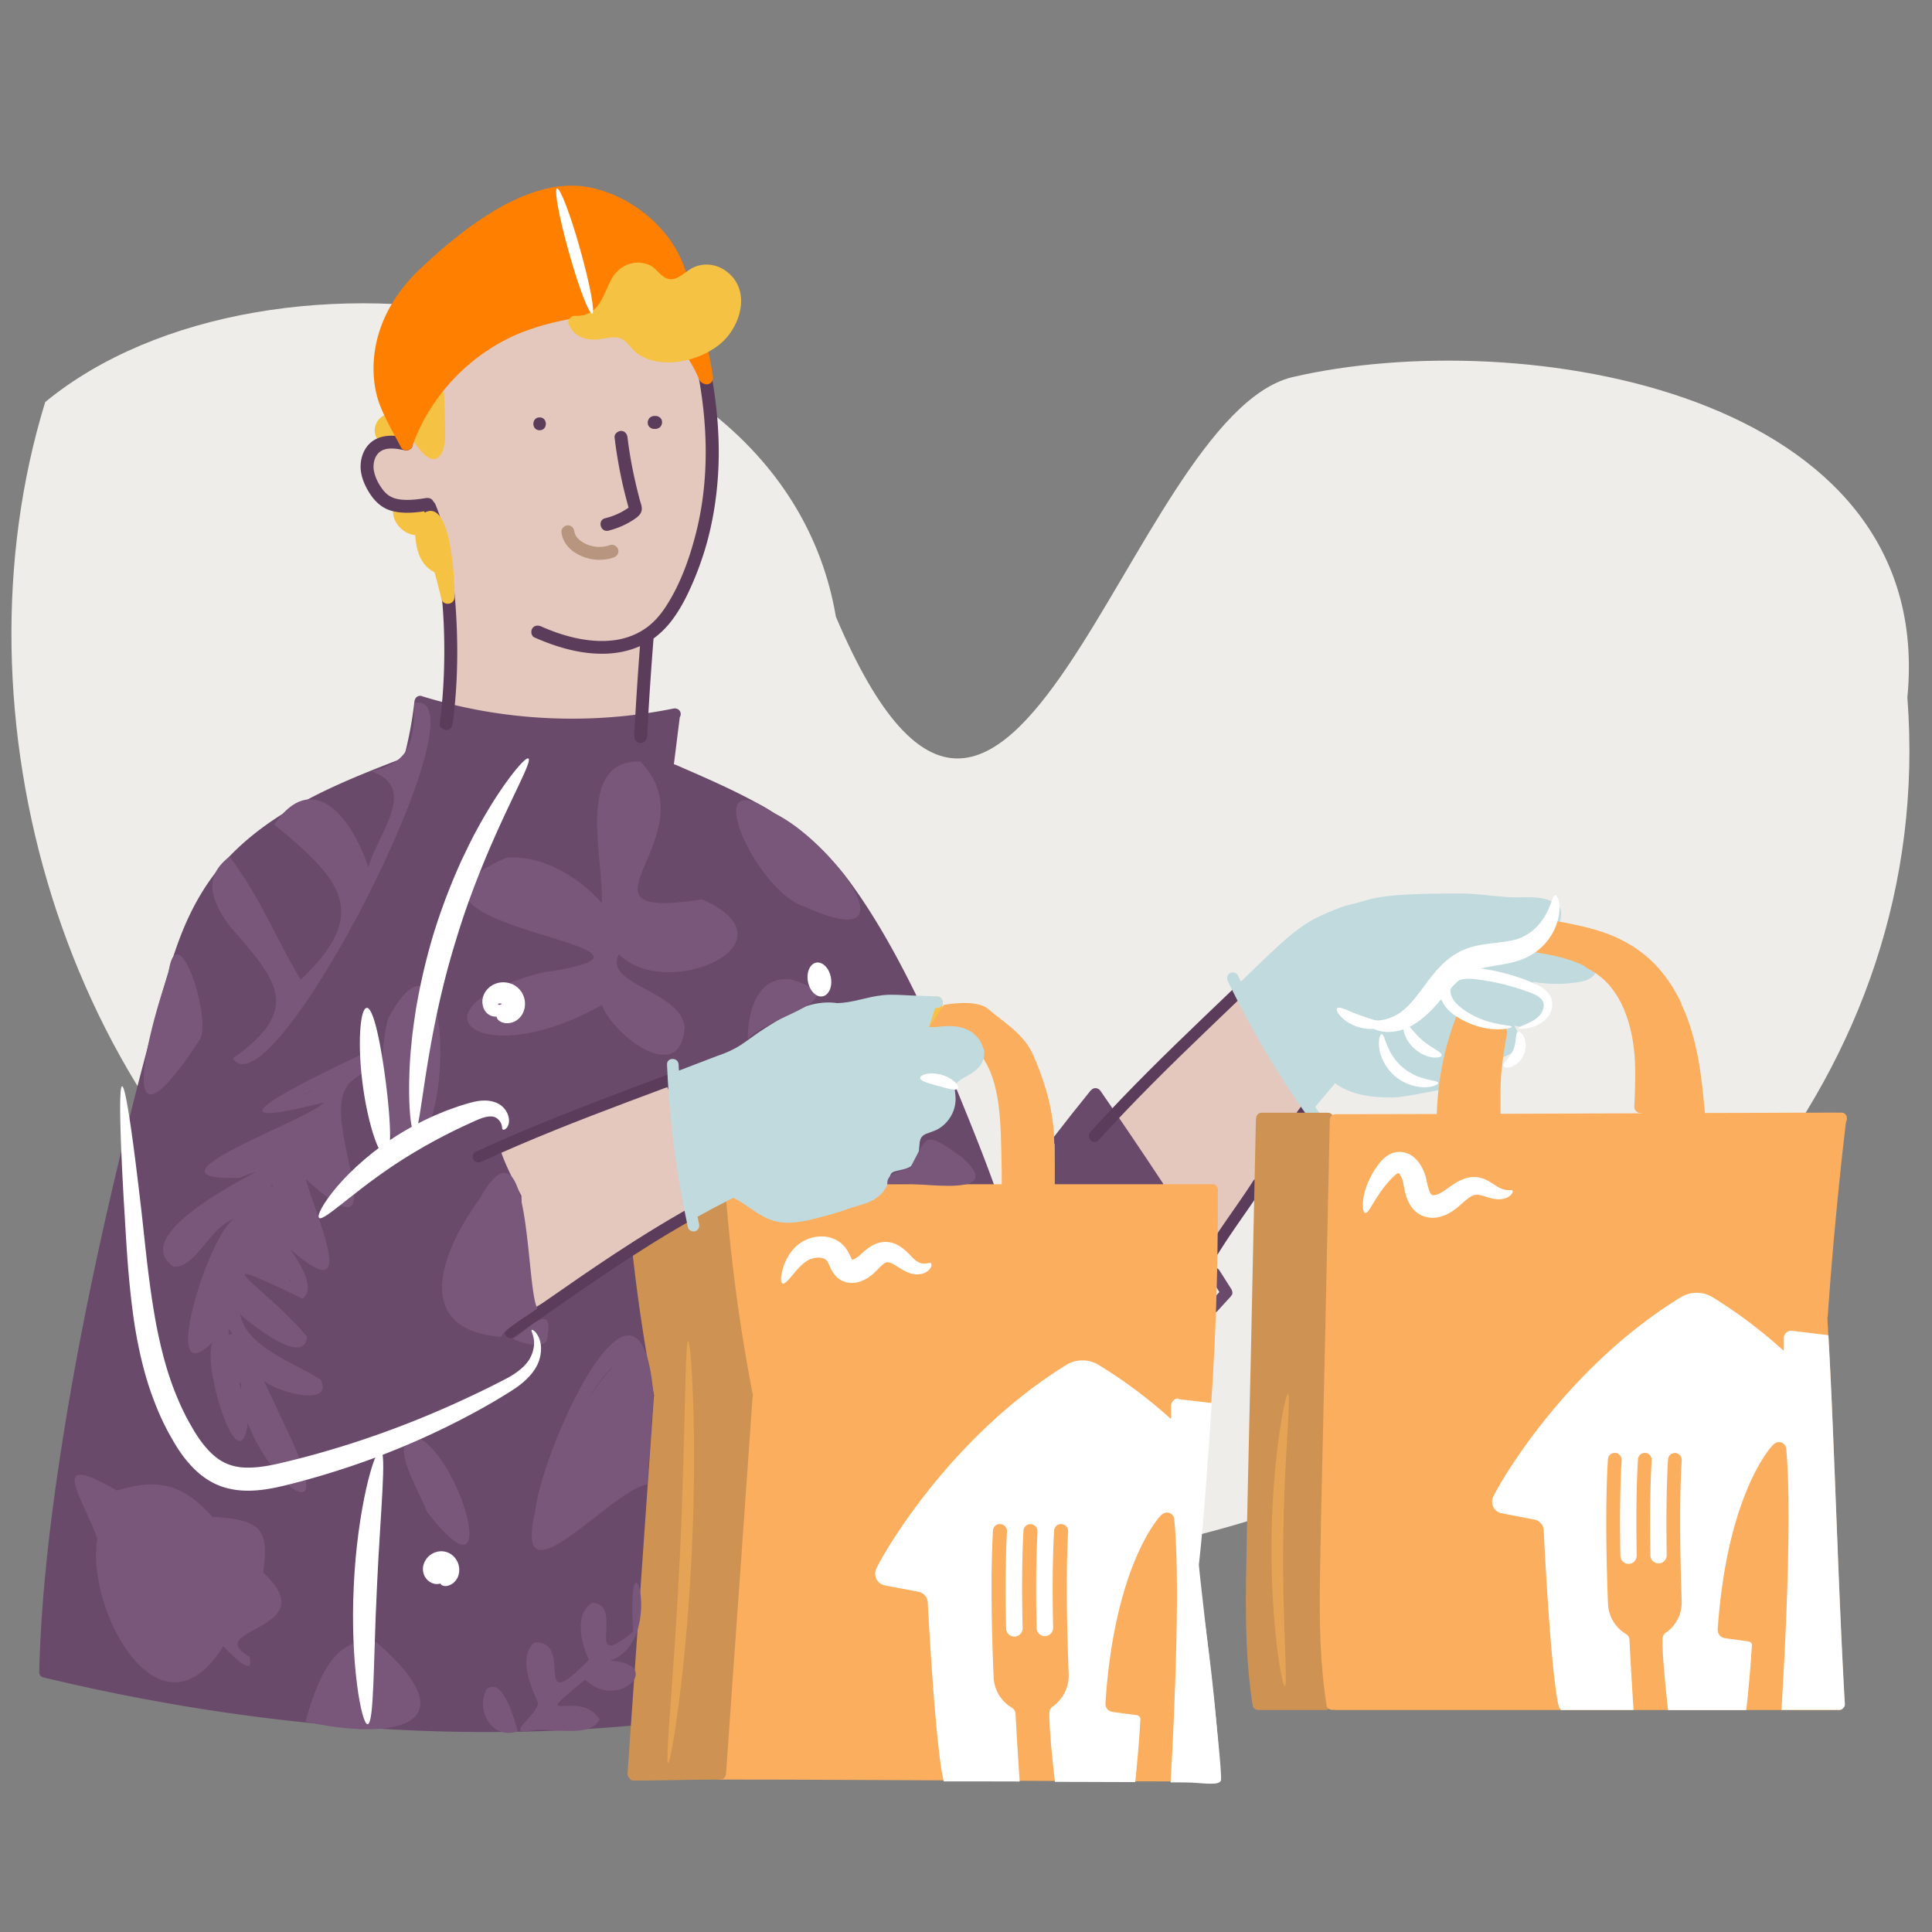 <svg xmlns="http://www.w3.org/2000/svg" viewBox="0 0 200 200"><rect x="0" y="0" width="200" height="200" fill="#808080" stroke="none"/><defs><style>.cls-1{fill:none}.cls-2{fill:#6a4a6b}.cls-3{fill:#f6c243}.cls-4{fill:#e4c7bd}.cls-5{fill:#fff}.cls-6{fill:#fbae5e}.cls-7{fill:#e5a355}.cls-10{fill:#c1dade}.cls-12{fill:#ce9352}.cls-13{fill:#5b3d5b}.cls-14{fill:#78577a}</style></defs><path d="M197.45 72.2c3.09-31.76-40.07-38.66-63.7-33.15-17.06 4.22-29.17 67.35-47.22 24.79-5.74-33.78-58.82-41.17-81.85-22.22-9.96 32.41 1.74 73.13 30.21 93.07 47.83 59.57 168.51 15.5 162.56-62.49Z" style="fill:#efedea" id="BG_Strong"/><g id="Illustrations"><g id="Layer_4"><path class="cls-3" d="M41.21 44.8c-.13-.16-.23-.33-.31-.5 0-.06.01-.12 0-.18.51-.25.41-1.22-.32-1.27-1.5-.11-2.4 1.76-1.32 2.84.45.45 1.44.71 1.94.2.32-.32.28-.76 0-1.09ZM46.91 62.39c-.29-1.35-.66-2.68-1.02-4.01.17-.19.24-.46.09-.75-.21-.41-.42-.83-.63-1.25-.19-.74-.38-1.47-.55-2.22-.16-.73-.48-1.51-1.34-1.55-.11 0-.2.02-.27.05-.13-.18-.25-.35-.39-.52-.22-.29-.52-.28-.75-.13-.28-.24-.78-.29-1.07.09-.57.76-.23 1.78.34 2.43.28.32.65.57 1.05.73.33.13.73.12 1.05.25.41.75.79 1.53 1.17 2.29.44 1.62.9 3.23 1.26 4.87.15.7 1.22.4 1.07-.3Z"/></g><path class="cls-4" d="M46.36 73.42s.39-5.18.3-7.24c-.08-2.05-.79-8.84-1.14-10.23-.35-1.39-1.26-3.75-1.26-3.75s-3.97.64-4.91-.81c-.94-1.45-1.72-3.16-1.2-4.04s.5-1.25 2.08-1.57c1.58-.32 2.1-.32 2.1-.32s3.14-4.79 4.33-6.4 4.81-4.8 8.32-5.71c3.51-.9 6.74-1.44 9.1-1.06s5.79 2.04 7.22 3.79c1.43 1.75 2.08 5.28 2.19 6.44.1 1.16.11 8.31-.24 10.12-.35 1.81-1.77 6.79-2.57 8.34-.81 1.55-2.1 3.42-2.48 3.77-.38.36-1.23 1.43-1.23 1.43l-.78 8.35s-8.16.54-10.52.34c-2.36-.21-7.42-.48-7.72-.68s-1.59-.76-1.59-.76Z" id="Layer_7"/><g id="Chef"><path class="cls-4" d="M55.43 136.01c-.07-.22-3.04-17.62-3.04-17.62s10.59-4.37 12.17-4.8c1.58-.44 5.3-1.98 5.3-1.98s.73 9.31.98 10.59c.25 1.27.66 3.63.66 3.63s-5.94 3.42-8.22 4.92c-2.28 1.49-7.85 5.28-7.85 5.28ZM115.3 115.44c.53-.57 7.94-7.98 8.27-8.31s4.79-4.26 4.79-4.26l4.63 8.11 2.39 3.64v1.45l-4.78-.14-.12 6.86-4.78 6.71-.23-6.24h-5.6l-4.58-7.83Z"/><path class="cls-5" d="m149.65 115.54.55-3.51s1.56.03 2.19-.36.92-1.46.92-1.46l-.39-.89 2.49-.42-.22 7.16-5.55-.53Z"/><path class="cls-2" d="M51.28 115.72c1.29 6.51 2.37 13.05 3.4 19.6l.84 5.4c.05.32.45.5.74.42.34-.09.47-.41.42-.74-1.01-6.56-2.04-13.11-3.22-19.63-.32-1.79-.66-3.58-1.02-5.37-.06-.32-.44-.5-.74-.42-.33.09-.48.42-.42.74Z"/><path class="cls-13" d="M134.9 114.27c-.21.27-.41.54-.61.81a.44.44 0 0 0-.07.22c-.02.08-.01.16.01.24.02.08.05.15.11.2.04.06.1.12.17.16.14.07.31.11.46.06l.14-.06a.58.58 0 0 0 .22-.22c.15-.21.31-.41.47-.62l-.09.12s.04-.05.06-.07c.06-.05.1-.12.12-.19.04-.07.06-.15.05-.23 0-.08-.01-.16-.05-.23a.387.387 0 0 0-.12-.19.644.644 0 0 0-.42-.18l-.16.02c-.1.03-.19.08-.26.15ZM129.72 122.26c-1.49 2.33-3.18 4.53-4.63 6.88-.41.66.63 1.26 1.03.61 1.45-2.35 3.13-4.56 4.63-6.88.42-.65-.62-1.25-1.03-.61Z"/><path class="cls-6" d="m149.62 111.95-.55 3.43c-.05.31.08.66.42.74.29.07.68-.09.74-.42l.55-3.43c.05-.31-.08-.66-.42-.74-.29-.07-.68.09-.74.42Z"/><path class="cls-2" d="M120.39 122.5c-2.12-3.21-4.27-6.4-6.46-9.56-.18-.27-.53-.39-.82-.22-.05.03-.1.07-.14.12-.04.02-.07.05-.1.09-1.28 1.58-2.55 3.18-3.79 4.79-.16.21-.09.51.08.7v4.77l10.33.07c.19.15.45.19.67.06.27-.16.4-.55.22-.82ZM127.52 134.07s.02-.04.03-.07c0-.02.01-.04.02-.05v-.03c.02-.11.01-.22-.04-.32v-.02c0-.02-.02-.04-.03-.06v-.02s-.01-.02-.02-.03c-.41-.66-.83-1.32-1.25-1.97-.17-.26-.54-.4-.82-.22s-.4.54-.22.82c.35.55.69 1.1 1.04 1.65l-1.05 1.14c-.11.12-.18.26-.18.42 0 .15.06.32.18.42s.26.18.42.18.32-.06.42-.18c.46-.5.92-1 1.37-1.5.04-.05.08-.1.11-.16v-.02Z"/><path class="cls-6" d="M97.02 107.1c1.24-.2 2.51.29 3.47 1.06 1.09.86 1.8 2.07 2.24 3.37.83 2.47.86 5.17.93 7.76.03 1.3.05 2.61.03 3.91-.01.77 1.19.77 1.2 0 .04-2.43 0-4.88-.18-7.3-.23-3.05-.81-6.47-3.3-8.53-1.33-1.1-2.98-1.7-4.7-1.42-.32.05-.5.45-.42.74.09.34.42.47.74.42Z"/><path class="cls-5" d="M122.66 162.02c.86 5.62 1.65 11.26 2.12 16.93.14 1.66.25 3.32.33 4.99.02.32.26.6.6.6.31 0 .61-.28.6-.6-.29-5.79-.94-11.54-1.76-17.28-.24-1.65-.48-3.3-.73-4.95-.05-.32-.45-.5-.74-.42-.34.09-.47.41-.42.74Z"/><path class="cls-2" d="M102.9 122.64c-1.27-3.52-2.68-6.97-4.1-10.43-.12-.3-.4-.51-.74-.42-.07.02-.14.06-.21.11l-3.3-8.04s.05-.02.07-.03c.3-.17.36-.53.22-.82-1.68-3.42-3.5-6.78-5.62-9.94-.53-.78-1.07-1.55-1.64-2.3-.02-.02-.04-.04-.05-.06-.01-.02-.03-.04-.04-.06a27.66 27.66 0 0 0-5.84-5.49c-2.21-1.55-4.61-2.79-7.05-3.92-1.54-.72-3.1-1.39-4.66-2.07-.06-.03-.12-.04-.18-.05l.61-4.87c.09-.14.12-.33.08-.48-.09-.33-.42-.48-.74-.42a53.164 53.164 0 0 1-20.27.14c-1.9-.36-3.78-.82-5.63-1.38h-.03a.596.596 0 0 0-.28-.08c-.36 0-.56.28-.6.6-.22 1.96-.59 3.9-1.09 5.81-6.28 2.42-12.86 5.02-17.71 9.86-2.62 2.61-4.39 5.79-5.65 9.24-1.19 3.29-2.05 6.71-2.95 10.09a472.02 472.02 0 0 0-5.06 20.68c-1.59 7.23-3 14.5-4.12 21.82-1.05 6.82-1.88 13.7-2.18 20.6-.04.78-.06 1.56-.08 2.35 0 .16.05.29.12.38l.06.06c.02.01.03.02.05.04.01 0 .02.01.03.02.03.01.06.03.09.04.02 0 .05.02.07.02 3.93.95 7.89 1.78 11.87 2.5 3.98.72 7.95 1.32 11.95 1.8 3.98.48 7.98.84 11.99 1.07 3.98.23 7.97.32 11.95.28 3.94-.04 7.87-.22 11.8-.54.49-.04.99-.08 1.49-.13.32-.03.6-.26.6-.6 0-.28-.25-.59-.55-.6l2.74-32.91-2.79-14.98 9.02-6.24 27.13-.46s.04.1.05.15c.11.3.41.51.74.42.29-.08.53-.43.42-.74Z"/><path class="cls-13" d="M55.86 44.54c.86 0 .86-1.33 0-1.33s-.86 1.33 0 1.33ZM67.72 44.4h.14c.09 0 .18-.02.26-.06.08-.03.15-.07.22-.14.06-.06.11-.13.14-.22.04-.08.06-.16.06-.26l-.02-.18a.657.657 0 0 0-.17-.29l-.14-.1a.665.665 0 0 0-.34-.09h-.14c-.09 0-.18.02-.26.06-.08.03-.15.07-.22.14-.06.06-.11.13-.14.22-.04.08-.06.16-.06.26l.02.18c.03.11.09.21.17.29l.14.1c.1.06.22.09.34.09Z"/><path class="cls-4" d="M68.99 112.38s-5.7 1.68-6.14 1.83c-.44.15-10.29 3.74-11.01 4.03s2.13 5.53 2.13 5.53c.19 2.09-.9 4.48-.12 6.43s1.46 5.2 1.46 5.2l7.17-4.06 7.28-4.02 1.75-1.5 1.25-5.91-3.77-7.52Z"/><path class="cls-3" d="M96.39 103.76c0 .08 0 .17-.01.25v.1-.02c-.03.14-.05.28-.08.42-.03.13-.11.26-.13.39.02-.14.03-.06 0-.01-.02.03-.03.06-.05.1-.03.06-.06.12-.1.17s-.07.11-.11.16c-.01.02-.08.1-.02.03s-.02.02-.03.04c-.09.1-.18.2-.28.29-.05.05-.1.09-.16.14-.09.08.1-.07 0 0-.03.02-.05.04-.08.06-.13.09-.27.18-.41.25-.27.15-.39.55-.22.82s.53.38.82.22c.61-.34 1.15-.8 1.52-1.4.36-.6.51-1.31.54-2.01a.608.608 0 0 0-.6-.6c-.33.02-.59.26-.6.6Z"/><path class="cls-10" d="M98.26 111.74c-.98-.37-1.98-.65-3.01-.84-.31-.06-.66.08-.74.42-.07.3.09.67.42.74 1.03.19 2.03.47 3.01.84.29.11.67-.12.74-.42.08-.34-.1-.62-.42-.74Z"/><path class="cls-10" d="m97.03 111.17-.05-.35a.36.36 0 0 0-.11-.2.523.523 0 0 0-.17-.16.44.44 0 0 0-.22-.07.489.489 0 0 0-.24.01l-.14.06a.58.58 0 0 0-.22.22l-.06.14a.58.58 0 0 0 0 .32l.05.35c.02.08.05.15.11.2.04.06.1.12.17.16.07.04.14.07.22.07.08.02.16.01.24-.01l.14-.06a.58.58 0 0 0 .22-.22l.06-.14a.58.58 0 0 0 0-.32ZM145.41 108.58s.07-.19.03-.1c.03-.07.04-.07.01-.04.08-.09.11-.12.18-.16.21-.14.41-.2.66-.25.58-.14 1.22-.11 1.84 0 1.2.2 2.5.48 3.53 1.15.4.26.96.71 1 1.23.01.14-.04.28-.15.43-.11.14-.3.28-.48.35-.6.24-1.31.1-1.92-.04-.68-.16-1.35-.36-2.01-.59-.69-.25-1.35-.56-1.96-.98-.23-.16-.46-.36-.61-.59 0-.01-.01-.03-.02-.04-.02-.05-.02-.05 0 .01-.02-.04-.03-.08-.04-.12-.02-.04-.03-.09-.04-.14 0-.01-.02-.16-.03-.11.05-.32-.08-.64-.42-.74-.28-.08-.69.1-.74.42-.24 1.66 1.53 2.62 2.81 3.16.78.33 1.6.58 2.42.79s1.79.4 2.67.18c.72-.18 1.36-.7 1.6-1.42.28-.82-.16-1.64-.73-2.21-1.09-1.11-2.69-1.53-4.17-1.82-.96-.19-1.93-.29-2.9-.07-.75.17-1.52.59-1.71 1.38-.19.75.97 1.07 1.16.32Z"/><path class="cls-13" d="M73.65 38.88c-.06-.36-.49-.55-.82-.47-.37.1-.53.46-.47.82.95 5.33 1.01 10.87-.36 16.14-.66 2.54-1.59 5.12-3.02 7.34-.62.97-1.39 1.86-2.37 2.48-.9.58-1.96.94-2.99 1.08-2.59.34-5.27-.39-7.62-1.43-.33-.14-.71-.1-.91.24-.17.28-.09.77.24.91 2.31 1.02 4.82 1.76 7.37 1.68 1.23-.04 2.43-.29 3.55-.78-.24 3.11-.44 6.23-.6 9.35-.02.36.32.67.67.67.38 0 .65-.31.67-.67.17-3.36.39-6.71.66-10.06v-.08c.62-.45 1.17-.98 1.66-1.57.84-1.04 1.49-2.2 2.05-3.41.61-1.31 1.13-2.67 1.56-4.05.84-2.73 1.3-5.58 1.44-8.43.16-3.27-.12-6.55-.7-9.77ZM47.29 65.12c-.11-3.02-.41-6.07-1.05-9.03-.28-1.31-.64-2.61-1.15-3.84a.83.83 0 0 0-.22-.32c-.13-.31-.46-.42-.78-.37-.86.14-1.76.25-2.63.15-.82-.1-1.37-.41-1.84-1.03-.47-.62-.81-1.3-.93-2.05-.05-.3-.02-.69.08-1.02.09-.31.26-.59.52-.81.67-.55 1.77-.37 2.6-.19.35.08.72-.1.82-.47.09-.33-.11-.74-.47-.82-1.11-.24-2.34-.39-3.39.17-.98.52-1.48 1.6-1.52 2.68-.04 1 .38 2.01.9 2.84.56.89 1.3 1.6 2.34 1.88 1.09.29 2.24.2 3.35.04.87 2.23 1.32 4.67 1.62 7.02.4 3.14.52 6.32.42 9.49-.06 1.83-.2 3.65-.44 5.47-.05.36.34.67.67.67.4 0 .62-.31.67-.67.43-3.24.55-6.51.43-9.77Z"/><path class="cls-3" d="M46.08 44.58c0-1.24-.07-2.48-.1-3.71-.02-.81-1.23-.85-1.32-.12-.6 1.06-1.24 2.32-1.28 3.57-.52-.2-1.21.35-.83.94.51.79 2.09 3.35 3.1 1.76.43-.68.44-1.67.44-2.44Z"/><path d="M39.3 41.86c.58 1.54 1.45 2.98 2.2 4.43.17.32.61.41.91.24.16-.1.26-.25.3-.41.95-2.69 2.54-5.16 4.54-7.19 2-2.03 4.46-3.67 7.13-4.66a27.44 27.44 0 0 1 4.85-1.28l.4-.06.15-.02s.12-.02.14-.02c.28-.04.56-.06.84-.09 1.1-.09 2.21-.09 3.31.04.05 0 .1.01.15.02.02 0 .08.01.11.02.14.02.29.04.43.07.27.05.55.11.82.18.26.07.52.14.77.23.13.04.25.09.38.13.06.02.12.04.17.07.02 0 .13.05.15.06.5.22.98.47 1.44.76.52.33.81.57 1.27.99.94.88 1.6 1.83 2.19 2.99.15.29.29.6.41.88.09.21.25.39.45.45.16.09.36.12.52.07.38-.1.52-.46.47-.82-.22-1.48-.55-2.95-.92-4.41-.41-1.62-.86-3.23-1.36-4.83-.22-.68-.44-1.36-.68-2.03-1.71-4.9-7.06-8.42-11.6-8.45-4.85-.04-10.28 3.43-15.77 8.64-5.49 5.21-5.28 11.06-4.17 14.01Z" style="fill:#ff8000"/><path class="cls-13" d="M113.73 118.03c3.61-4 7.45-7.77 11.34-11.5 1.12-1.08 2.25-2.15 3.37-3.23.56-.53-.29-1.38-.85-.85-3.9 3.73-7.81 7.44-11.54 11.33-1.07 1.12-2.13 2.25-3.17 3.4-.52.57.33 1.42.85.85Z"/><path class="cls-10" d="M164.71 98.44c-.48-.57-1.12-.93-1.79-1.19-.72-.29-1.48-.42-2.24-.5-.04 0-.08-.01-.13-.02.32-.28.6-.61.79-1 .18-.38.29-.8.27-1.22-.02-.26-.07-.52-.27-.71-.06-.05-.12-.1-.18-.13a.656.656 0 0 0-.19-.18c-1.38-.85-3.11-.53-4.65-.61-1.67-.09-3.32-.37-4.99-.38h-.03c-1.58 0-3.16 0-4.73.06s-3.07.16-4.56.48c-.59.13-1.15.33-1.73.48-.32.08-.64.15-.96.24-.5.15-.99.35-1.48.55-.83.34-1.64.7-2.4 1.17-1.59.98-2.94 2.28-4.3 3.55-.89.86-1.78 1.72-2.68 2.58-.11-.22-.22-.43-.32-.65-.14-.29-.55-.37-.82-.22-.3.17-.36.53-.22.82 1.89 3.89 3.99 7.66 6.38 11.26.71 1.07 1.44 2.12 2.18 3.16.19.26.52.39.82.22.26-.15.4-.55.22-.82-.18-.26-.37-.52-.55-.78.67-.83 1.37-1.64 2.06-2.46.58.42 1.23.74 1.93.97 1.2.39 2.48.48 3.73.5.82.02 1.64-.13 2.44-.27 1.01-.18 2.02-.38 3.04-.56.52-.1 1.05-.19 1.58-.27.04 0 .07-.01.11-.02h.02-.02c.04 0 .07 0 .1-.01l.29-.03c.17-.02.35-.03.52-.03.56 0 .71-.64.45-.99.31-.17.58-.4.8-.73.25-.38.01-.93-.29-1.38.81.2 1.66.33 2.49.16.78-.16 1.52-.72 1.75-1.51.19-.64-.03-1.26-.4-1.78.66.13 1.34.19 2 .05.78-.16 1.52-.72 1.75-1.51.26-.9-.27-1.76-.89-2.35-.3-.29-.64-.54-.99-.75.82.14 1.65.21 2.48.22.81 0 1.63-.06 2.43-.2.7-.12 1.45-.41 1.73-1.13s-.09-1.54-.57-2.1Z"/><path class="cls-12" d="M137.23 166.09c-.03-2.38.24-15.58.52-19.31.28-3.73.52-30.85.52-30.85h-.25c.07-.34-.11-.74-.56-.74h-6.85c-.39 0-.58.31-.58.62 0 .04-.01.08-.02.13s-.51 23.82-.51 23.82c-.17 7.91-.39 15.83-.51 23.74-.06 4.37 0 8.75.69 13.08.05.28.36.45.63.44h6.9c.39 0 .58-.3.58-.6h.12s-.67-7.95-.69-10.32Z"/><path class="cls-6" d="M190.24 160.7c-.21-5.2-.4-10.4-.63-15.6-.13-2.9-.27-5.8-.44-8.69.02-.06.04-.12.04-.19.36-5.25.83-10.49 1.39-15.73.16-1.46.32-2.92.5-4.37.22-.35.06-.94-.48-.94-2.83 0-5.66 0-8.49.02-3.41 0-6.81.02-10.22.04-3.7.01-7.39.03-11.09.04-3.71.01-7.43.03-11.14.04-3.42 0-6.83.02-10.25.02h-1.13c-.05 0-.1 0-.15.01-.02 0-.04 0-.06.01-.02 0-.04.01-.06.02-.01 0-.03.01-.04.02-.18.08-.32.26-.33.51l-.51 23.77c-.17 7.91-.38 15.81-.51 23.72-.07 4.4 0 8.81.69 13.17.05.32.45.5.74.42h.01c.05.02.11.03.17.03h52.11c.2 0 .35-.08.45-.21.1-.11.16-.24.15-.39-.3-5.23-.52-10.47-.73-15.71ZM125.63 183.24l-2.33-20.79c.31-.03.5-.29.53-.59.6-5 1.09-10.01 1.45-15.04.36-5.01.6-10.02.71-15.04.06-2.82.09-5.64.08-8.46.07-.34-.12-.73-.56-.73h-16.34c.01-.95.03-2.92-.06-5-.12-2.92-1.07-6-2.25-8.58-.95-2.07-3.31-3.44-4.55-4.55-1.24-1.1-4.61-.43-4.61-.43l-1.61 2.44s1.77 0 2.78.18 1.75.87 2.35 1.36c.61.49 1.56 2.1 2.24 3.9.58 1.52.76 8.57.8 10.68H90.74c-.59 0-.73.71-.41 1.03-.5.2-1.06.41-1.42.54-.78.27-6.78 1.8-7.96 1.79-1.17 0-5.05-2.43-5.05-2.43l-1.37.49 2.79 20.47-2.74 38.54h-.05c-.77 0-.77 1.2 0 1.2 3.33 0 6.67 0 10 .02 3.63.01 7.25.03 10.88.05l10.94.06c3.34.02 6.68.04 10.01.05 2.76.01 5.51.02 8.27.02h.85c.73 0 .77-1.07.12-1.19Z"/><path class="cls-12" d="M77.92 144.33c-1.01-5.22-1.79-10.48-2.34-15.76-.16-1.52-.3-3.03-.42-4.55-.03-.32-.26-.6-.6-.6-.3 0-.63.28-.6.6 0 .11.02.23.03.34l-7.41 4.51c-.06-.28-.27-.5-.58-.5s-.63.28-.6.6a186.932 186.932 0 0 0 2.32 15.53c-.02.06-.04.13-.04.2l-1.06 15.2-1.06 15.14-.6 8.58c0 .14.05.28.14.38.08.18.25.32.51.32 2.98 0 5.97-.1 8.95-.1.04 0 .08 0 .12-.01.15-.03.26-.11.34-.22.08-.1.13-.23.14-.37.35-5.07.71-10.14 1.07-15.2.36-5.05.71-10.09 1.07-15.14l.6-8.58c.04-.11.05-.24.03-.37Z"/><path class="cls-13" d="M49.84 120.26c4.98-2.29 10.09-4.29 15.22-6.22 1.48-.56 2.96-1.11 4.44-1.66.3-.11.51-.41.42-.74-.08-.29-.43-.53-.74-.42-5.26 1.96-10.52 3.93-15.69 6.13-1.43.61-2.85 1.23-4.26 1.88-.29.14-.37.56-.22.82.18.3.52.35.82.22ZM70.82 125.36c-4.91 2.79-9.56 5.98-14.19 9.21-1.36.95-2.73 1.9-4.09 2.84-.27.18-.39.53-.22.82.15.26.55.4.82.22 4.69-3.24 9.33-6.57 14.17-9.6 1.36-.85 2.73-1.67 4.11-2.45.67-.38.07-1.42-.61-1.03Z"/><path class="cls-10" d="M101.78 108.54c-.16-.72-.65-1.33-1.24-1.73-.69-.47-1.58-.6-2.39-.59-.43 0-.85.05-1.27.1h-.71l.64-1.97H97c.32.02.6-.29.6-.6 0-.34-.28-.58-.6-.6-.9-.05-1.8-.06-2.71-.1-1-.04-1.99-.14-2.99-.02-1.56.17-3.09.8-4.67.81-.04 0-.08-.02-.12-.02-2.01-.24-3.85.51-5.55 1.53-.83.5-1.66 1.01-2.46 1.55-.6.41-1.18.86-1.79 1.26-.75.49-1.56.84-2.4 1.13h-.01c-1.34.51-2.68 1.03-4.02 1.54l-.03-.63c-.03-.77-1.23-.77-1.2 0 .19 4.37.63 8.73 1.41 13.04.23 1.27.48 2.54.75 3.8.07.32.44.5.74.42.33-.09.49-.42.42-.74-.06-.26-.11-.52-.16-.77 1.19-.66 2.4-1.3 3.62-1.91.03-.01.05-.03.07-.05.93.44 1.74 1.11 2.61 1.65.59.36 1.22.67 1.9.82.85.18 1.73.13 2.59-.01.85-.14 1.76-.4 2.63-.63.87-.23 1.7-.51 2.54-.8.75-.26 1.52-.4 2.22-.79.64-.36 1.18-.9 1.47-1.58.14-.34.17-.71.33-1.04.12-.25.28-.3.52-.37.64-.18 1.31-.21 1.82-.69s.59-1.23.64-1.92c.04-.57.09-1 .69-1.25.34-.14.69-.24 1.03-.39s.64-.38.91-.63c.52-.5.91-1.18 1.05-1.89.08-.38.09-.75.05-1.13-.02-.22-.06-.45-.06-.67 0-.07 0-.14.03-.21 0-.03.02-.06.03-.09v-.02c.11-.22.18-.3.4-.47-.01.01.1-.07.12-.08.05-.04.1-.07.16-.1.12-.08.24-.14.36-.22.49-.28 1.01-.57 1.38-.99.48-.55.67-1.24.51-1.96Z"/><path class="cls-13" d="M63.62 45.28a47.45 47.45 0 0 0 1.35 6.9c.02.08.12.48.14.48.11-.21.12-.26.02-.15.03-.02.02-.02-.02.01-.09.07-.18.13-.28.19-.68.44-1.41.75-2.19.94-.83.21-.48 1.49.36 1.28.91-.23 1.8-.61 2.59-1.13.42-.28.85-.59.85-1.15 0-.25-.09-.5-.16-.73s-.13-.48-.19-.72c-.5-1.94-.89-3.92-1.13-5.92-.04-.36-.28-.67-.67-.67-.33 0-.71.31-.67.67Z"/><path d="M58.12 55.07c.12 1.19 1.02 2.05 2.08 2.5s2.25.51 3.33.14c.34-.12.56-.46.47-.82-.09-.33-.48-.58-.82-.47-.81.28-1.56.27-2.37-.04-.11-.04-.08-.03-.18-.08s-.2-.1-.29-.16-.18-.11-.27-.18c-.09-.07.06.05-.03-.02-.04-.04-.09-.08-.13-.12-.08-.07-.15-.15-.21-.23-.07-.09.04.06-.02-.03-.02-.04-.05-.08-.07-.11-.03-.05-.06-.1-.08-.15.03.06 0 0-.01-.03-.02-.05-.03-.11-.05-.16 0-.02-.02-.16-.01-.06-.04-.36-.28-.67-.67-.67-.33 0-.7.31-.67.67Z" style="fill:#b7957e"/></g><g id="Layer_9"><path class="cls-1" d="M184.87 168.09c.25-5.92.45-13.51.04-17.97-.02-.24-.06-.34-.06-.34a.752.752 0 0 0-1.14-.34s-.09.06-.23.2c0 0-4.68 4.78-5.67 18.97 0 0-.02.2.03.38.08.29.31.53.7.6l2.44.34c.22.03.38.2.38.41 0 0-.11 2.39-.57 6.65v.04h3.62c.03-.44.27-4.21.47-8.93ZM161.32 176.54c-.84-3.62-1.51-17.56-1.54-18.19-.05-.5-.41-.9-.88-1.03l-3.54-.68a1.213 1.213 0 0 1-.8-1.7c.26-.68 7.02-13 19.3-20.58.51-.34 1.11-.53 1.76-.53.65 0 1.25.2 1.76.53 2.66 1.64 5.06 3.5 7.19 5.42s.02.01.03.01c.02 0 .04-.02.04-.04v-1.24c0-.41.34-.75.75-.75h.09l3.56.43c.08 0 .15.03.22.05-.03-.61-.06-1.22-.1-1.83.02-.06.04-.12.04-.19.36-5.25.83-10.49 1.39-15.73.16-1.46.32-2.92.5-4.37.22-.35.06-.94-.48-.94-2.83 0-5.66 0-8.49.02-3.41 0-6.81.02-10.22.04-3.7.01-7.39.03-11.09.04-3.71.01-7.43.03-11.14.04-3.42 0-6.83.02-10.25.02h-1.13c-.05 0-.1 0-.15.01-.02 0-.04 0-.06.01-.02 0-.04.01-.06.02-.01 0-.03.01-.04.02-.18.08-.32.26-.33.51l-.51 23.77c-.17 7.91-.38 15.81-.51 23.72-.07 4.4 0 8.81.69 13.17.05.32.45.5.74.42h.01c.05.02.11.03.17.03h23.31c-.12-.14-.21-.3-.26-.48Z"/><path class="cls-1" d="M172.36 173.85c-.32-3.55-.24-4.29-.24-4.29.02-.23.14-.43.32-.55 1-.69 1.66-1.84 1.66-3.15V165.69c-.18-4.77-.26-10.22 0-14.52v-.06c0-.39-.33-.71-.72-.7-.38 0-.68.3-.7.67-.18 2.94-.2 6.43-.13 9.88 0 .46-.36.84-.83.85-.46 0-.85-.36-.86-.82-.06-3.42-.05-6.89.13-9.82v-.06c0-.39-.33-.71-.72-.7-.38 0-.68.3-.7.67-.18 2.96-.2 6.47-.13 9.93 0 .46-.36.85-.83.86s-.85-.36-.86-.83c-.06-3.44-.05-6.93.13-9.87v-.06c0-.39-.33-.71-.72-.7-.38 0-.68.3-.7.67-.27 4.42-.17 10.07.01 14.97a3.8 3.8 0 0 0 1.86 3.08c.21.12.35.35.36.6 0 .08 0 .17.01.24.14 2.93.32 5.72.41 6.93s0 .07 0 .1h3.61s0-.04-.01-.05c-.05-.49-.17-1.56-.32-3.11Z"/><path class="cls-5" d="M181.37 170.33c0-.22-.16-.38-.38-.41l-2.44-.34c-.39-.07-.61-.31-.7-.6-.05-.18-.03-.38-.03-.38.99-14.19 5.67-18.97 5.67-18.97.14-.14.23-.2.23-.2a.752.752 0 0 1 1.14.34s.04.1.06.34c.4 4.46.21 12.05-.04 17.97-.2 4.72-.44 8.49-.47 8.93h5.97c.2 0 .35-.08.45-.21.1-.11.16-.24.15-.39-.3-5.23-.52-10.47-.73-15.71-.21-5.2-.4-10.4-.63-15.6-.1-2.29-.22-4.58-.34-6.86-.07-.02-.14-.04-.22-.05l-3.56-.43h-.09c-.41 0-.75.34-.75.75v1.24s-.02.04-.04.04c-.01 0-.02 0-.03-.01-2.13-1.92-4.53-3.78-7.19-5.42-.51-.34-1.11-.53-1.76-.53-.65 0-1.25.2-1.76.53-12.28 7.58-19.04 19.9-19.3 20.58-.07.16-.12.33-.12.52 0 .57.39 1.05.92 1.18l3.54.68c.47.13.83.54.88 1.03.03.62.7 14.57 1.54 18.19.05.18.14.34.26.48h7.5v-.08c-.08-1.23-.26-4.01-.41-6.95 0-.07 0-.17-.01-.24a.716.716 0 0 0-.36-.6 3.823 3.823 0 0 1-1.86-3.08c-.19-4.89-.28-10.54-.01-14.97a.71.71 0 0 1 1.42.03v.06c-.18 2.95-.19 6.43-.13 9.87 0 .46.39.83.86.83s.83-.39.83-.86c-.06-3.46-.05-6.97.13-9.93a.71.71 0 0 1 1.42.03v.06c-.17 2.93-.19 6.4-.13 9.82 0 .47.39.83.86.83.46 0 .83-.39.83-.85-.06-3.45-.04-6.93.13-9.88a.71.71 0 0 1 1.42.03v.06c-.26 4.3-.17 9.74 0 14.52V165.88c0 1.3-.65 2.46-1.66 3.15-.18.12-.3.32-.32.55 0 0-.09.73.24 4.29.15 1.55.27 2.63.32 3.11 0 .02 0 .04.01.05h8.1v-.04c.46-4.26.57-6.65.57-6.65h-.01Z"/><path class="cls-1" d="M108.62 177.16c.02-.24.14-.44.32-.56 1.01-.7 1.68-1.88 1.67-3.21V173.22c-.2-4.85-.31-10.39-.06-14.76v-.06c0-.4-.34-.72-.74-.71a.72.72 0 0 0-.71.68c-.17 2.99-.17 6.54-.1 10.05 0 .47-.37.86-.84.87s-.86-.36-.87-.83c-.08-3.48-.08-7 .09-9.99v-.06c0-.4-.34-.72-.74-.71a.72.72 0 0 0-.71.68c-.17 3.01-.17 6.58-.09 10.09.01.47-.36.86-.84.87s-.86-.36-.87-.84c-.08-3.5-.08-7.04.09-10.04v-.06c0-.4-.34-.72-.74-.71a.72.72 0 0 0-.71.68c-.25 4.5-.14 10.24.07 15.22a3.87 3.87 0 0 0 1.9 3.12c.21.13.35.35.37.61 0 .08.01.17.01.24.15 2.78.33 5.43.42 6.78h3.63c-.06-.57-.17-1.55-.31-2.87-.34-3.61-.26-4.36-.26-4.36Z"/><path class="cls-1" d="M97.67 184.29c-.87-3.67-1.6-17.85-1.64-18.49-.06-.5-.42-.92-.9-1.05l-3.6-.68c-.54-.13-.93-.62-.94-1.2 0-.19.04-.37.12-.53.26-.69 7.08-13.24 19.53-21 .51-.35 1.12-.55 1.79-.55.67 0 1.28.19 1.79.53 2.71 1.66 5.15 3.54 7.33 5.48s.02.01.03.01c.02 0 .05-.02.05-.05v-1.26c0-.42.34-.77.76-.77h.1l3.34.39c.25-3.76.41-6.57.41-6.57-4.44-.78-35.74 1.62-38.08 6.59-2.34 4.98-11.49 39.24-11.49 39.24l16.64-.07h4.79c0-.02-.02-.05-.03-.08ZM121.55 157.33c-.02-.25-.06-.35-.06-.35a.766.766 0 0 0-.71-.48c-.17 0-.32.06-.45.15 0 0-.09.06-.23.2 0 0-4.74 4.88-5.68 19.31 0 0-.02.2.03.38.08.3.32.54.71.6l2.48.33c.22.03.39.2.39.41 0 0-.1 2.34-.53 6.52 1.43 0 2.68.01 3.66.02.06-1.01.26-4.53.42-8.83.23-6.02.4-13.74-.03-18.27Z"/><path class="cls-5" d="M121.99 144.77c-.42 0-.76.35-.76.77v1.26s-.02.05-.04.05c-.01 0-.02 0-.03-.01-2.17-1.94-4.62-3.83-7.33-5.48-.51-.34-1.13-.54-1.79-.53-.67 0-1.27.2-1.79.55-12.45 7.76-19.27 20.31-19.53 21-.08.16-.12.34-.12.53 0 .58.4 1.06.94 1.2l3.6.68c.48.13.85.54.9 1.05.03.63.77 14.81 1.64 18.49 0 .03.02.05.03.08 2.2 0 4.96 0 7.85.01-.1-1.35-.27-4-.42-6.78 0-.08-.01-.17-.01-.24a.781.781 0 0 0-.37-.61 3.87 3.87 0 0 1-1.9-3.12c-.21-4.97-.33-10.72-.07-15.22a.72.72 0 0 1 .71-.68c.4 0 .73.31.74.71v.06c-.16 3-.17 6.54-.09 10.04.01.47.4.85.87.84s.85-.4.84-.87c-.08-3.52-.08-7.09.09-10.09a.72.72 0 0 1 .71-.68c.4 0 .73.31.74.71v.06c-.16 2.98-.17 6.5-.09 9.98.01.47.4.85.87.84s.84-.4.84-.87c-.08-3.5-.07-7.05.1-10.05a.72.72 0 0 1 .71-.68c.4 0 .73.31.74.71v.06c-.24 4.37-.13 9.91.06 14.76V173.46c0 1.33-.66 2.5-1.67 3.21a.77.77 0 0 0-.32.56s-.09.75.26 4.36c.13 1.32.24 2.3.31 2.87 2.97 0 5.89.02 8.31.02.43-4.18.53-6.52.53-6.52 0-.22-.17-.38-.39-.41l-2.48-.33c-.39-.07-.63-.31-.71-.6-.05-.18-.03-.38-.03-.38.95-14.43 5.68-19.31 5.68-19.31.14-.14.23-.2.23-.2a.76.76 0 0 1 1.16.33s.04.1.06.35c.43 4.53.26 12.25.03 18.27-.16 4.3-.36 7.82-.42 8.83 1.27 0 2.1.02 2.28.03 1.5.09 2.9.3 2.94-.31.13-1.8-2.34-21.91-2.29-22.3.45-3.81.97-11.25 1.33-16.69l-3.34-.39h-.1Z"/><path class="cls-3" d="M43.96 53.07c-.41.23-.39.67-.17.96 0 .08 0 .15.02.24-.39-.12-.89.08-.86.61.07 1.79.4 3.65 2.19 4.43.2.84.39 1.68.54 2.54 0 .05.02.1.04.15.11.71 1.29.66 1.32-.14.06-1.44-.29-10.34-3.08-8.79ZM75.15 28.05c-1.06-.76-2.45-.9-3.6-.24-.83.48-1.7 1.52-2.73.91-.68-.4-1-1.09-1.79-1.36-1.54-.53-3.04.21-3.77 1.61-.92 1.76-1.27 3.8-3.74 3.73a.61.61 0 0 0-.49.21c-.17.14-.25.36-.15.64.44 1.2 1.61 1.66 2.84 1.6.78-.04 1.63-.37 2.4-.15.82.23 1.25 1.21 1.94 1.66 2.46 1.63 6.24.74 8.41-.99 2.23-1.79 3.38-5.68.67-7.62Z"/></g><g id="Layer_12"><path class="cls-1" d="M95.73 117.99c2.32.23 5.17 2.02 5.11 4.62 2.77.25 1.76-.24.9-2.94-.4-.67-3.11-8.82-2.74-5.94.71 2.25-3.37 3.37-3.27 4.27Z"/><path class="cls-14" d="M99.6 119.82c-4.04-2.93-3.56-2.22-5.4 1.1-.97.28-2.48.53-2.34 1.69 1.45-.68 13.02 2 7.75-2.79Z"/><path class="cls-1" d="M24.39 133.4c.07.04 0-.07 0 0ZM19.33 156.2c-.05-.06-.2-.3-.14-.19.04.07.08.13.14.19ZM23.63 138.18c.13-.05.28-.07.42-.05-.34-.63-.37-.73-.42.05ZM55.39 179.08c-.24.21.28.08.25.1a.571.571 0 0 1-.25-.1ZM63.65 141.26c-1.03.96-1.9 2.13-2.6 3.35.76-1.19 1.63-2.32 2.6-3.35ZM60.59 173.88c-7.9 5.56 3.69.28.81 5.04 3.55-.52 4.18.88 4.17-4.03-1.74.33-3.5-.07-4.98-1.02ZM32.46 112.9c-.43.14-.84.3-1.24.47.42-.14.84-.29 1.24-.47ZM26.5 135.44c.32.27.65.53 1 .76-.34-.26-.67-.51-1-.76ZM41.61 112.04c.05-.5.1-1 .14-1.5-.06.5-.11 1.01-.14 1.5ZM28.23 122.65c-.28.19-.35.15.02.16 0-.05-.01-.11-.02-.16ZM26.03 126.27s.05.02.08.03c-.02-.08-.03-.12-.08-.03ZM30.02 132.47c-.1.09-.02.1.07.14-.02-.05-.05-.09-.07-.14ZM64.59 172.1c1.51.61 1.18-.62 1.29-1.78-1.1.76-4.01 1.69-1.29 1.78ZM41.16 81.56c-8.58-4.28-7.06 2.74-3.04 8.19a64.95 64.95 0 0 0 3.04-8.19ZM43.09 72.79c-.57.51-.68 4.69-1.25 5.65.49.1.94-4.22 1.25-5.65ZM29.65 98.72c1.09 6.47 7.75-4.71 5.86-6.56-11-12.51-13.89-4.14-5.86 6.56Z"/><path class="cls-1" d="M91.97 97.55c-1.91-5.5-14.15 1.09-15.92-15.42-11.69-3.46-2.41-7.48-6.95-8.59-2.45.06-1.91.82-2.12 2.89-1.52 2.33-1.56-2.03-1.26-2.42-3.28.92-15.26.31-18.6-.94-.03.36.1 2.95-1.12 2.58-1.1-.07-.31-2.75-.29-2.97-1.97-.82-1.17 3.74-1.97 5.14 1.11 13.12-30.75 47.2-13.87 25.45-5.75-4.05-8.15-17.52-11.57-5.26 5.24 7.68 1.85 12.86-4.54 16.56-.57 11.95-21.52 63.98.4 61.15 5.49-.28 18.52 6.75 19.46-2.76 4.26-7.41 10.69.19 9.65 6.15 2.44.15 4.3.11 7.77.14-3.01-5.57 1.58-6.2 2.55-.02 4.04-2.55-.74-6.16 1.72-9.2 1.77-.76 2.21 2.65 2.33 4.59 4.84-2.09.9-5.83 3.72-8.71 1.77-.37 1.49 3.01 1.21 4.8 5.37-2.86 3.24-11.66 4.43-17.04-3.63.54-13.96 12.86-11.62 2.91 1.86-6.63 3.78-16.46 11.09-18.9-1.58-5.81 1.15-10.01-5.18-4.82-5.86 2.2-3.79 6.96-6.06 6.24-13.97-1.25-9.72-12.29-1.97-18.75.22-3.56-2.79 1.21-4.25-.3-.33-.47-.02-.83.72-1.15 4.67-2.48 17.86-5.81 20.02-9.48 1.27 2.07 1.73.57 4.8-.37 4.47-.5 2.06-8.51 7.36-7.66 3.28 1.88 5.04 3.16 9.04 1.61 5.16.44 3.74-.48 1.02-5.47Zm-64.63 70.89c-2.06 1.58-4.71.42-1.5 3.07.59 2.46-2.3-.65-2.71-1.09-7.02 11.07-13.9-4.06-13.04-11.11-5.26-11.82-1.32-3.49 8.12-5.61 2.31 2.16 3.94 3.94 7.42 3.88 3.17.83 1.06 3.5 1.61 5.21 2.38 1.1 2.13 4.33.1 5.65Zm8.65-56.59c-2.87 3.52 5.05 18.16-3.59 10.95-2.26-1.19 2.24 6.2 2.32 7.88-2.59 2.72-4.87-2.04-6.52-3.66 5.46 6.46 4.76 10.19-3.03 4.1.73 3.44 5.15 4.24 6.63 7.26-.3 3.1-5.64-1.25-6.93-2.33.65 3.44 5.83 5.08 8.35 6.78 1.37 2.96-4.82 1.16-5.91.06 9.79 16.06-.87 13.34-2.47-.31-.44 1.62 2.61 7.86-.44 6.54-2.58-1.76-1.97-11.3-3.01-9-5.26-.28.84-11.23 2.83-13.94-2.77 1.92-8.59 9.29-6.57.89 3.13-3.24 18.08-9.75 7.17-5.15-11.2.34 7.02-5.87 8.73-7.8-1.29.48-6.69 2.88-5.95.03 1.92-2.67 19.15-8.23 8.39-2.29Zm11.64 42.73c3.43 5.07-1.08 7.4-3.48 1.84-4.58-8.55-1.06-10.48 3.48-1.84Zm-1.95-43.66c-3.01 16.54-8.12 3.16-5.49-5.5 2.68-8.39 7.12 1.05 5.49 5.5ZM75.31 99c-3.49 4.42-11.97-2.27-11.4 1.82 10.53 2.52 7.21 14.31-.67 4.63-2.31-4.58-14.24 8.05-14.48-.98 2.14-6.15 14.24-.53 11.99-7.39-2.36-1.07-5.05-.23-7.54-.59-5.11.01-6.43-7.35-.79-7.71 13.36 2.35 8.23 8.62 9.94-7.07 6.93-10.51 6.55 8.47 2.99 12.31 3.73-2.37 14.37-.67 9.95 4.99Z"/><path class="cls-14" d="M72.7 93.1c-15.02 2.38 1.06-6.55-6.4-14.26-6.85-.29-3.75 10.36-4 14.65-2.44-2.77-6.14-4.97-9.87-4.71-16.79 7.39 22.91 9.13 3.58 11.92-14.31 3.81-6.41 10.49 6.28 3.34 1.23 3.14 8.11 8.47 8.59 2.34-.34-3.85-8.49-4.41-6.81-7.6 4.9 4.99 18.83-1.12 8.64-5.67ZM83.22 93.83c11.98 5.41 2.76-6.92-3.12-9.67-8.13-5.57-1.78 8.15 3.12 9.67ZM81.92 101.4c-3.39-.47-4.52 3.1-4.51 6.15 2.6-2.64 11.44-4.02 4.51-6.15ZM23.8 95.9c4.97 5.64 7.5 8.57.31 13.66 4.04 6.23 26.65-38.21 18.82-36.8-.14 3.69-.17 6.12-4.49 7.08 4.93 1.71.69 6.43-.31 9.93-1.81-5.42-5.84-10.15-9.74-4.41 7.04 5.76 9.98 9.17 2.74 16.06-2.75-4.58-3.9-8.03-7.36-12.75-2.91 2.2-1.8 4.72.03 7.24Z"/><path class="cls-14" d="M40.18 105.43c-.93 3.06-1.45 14.7 2.78 13.43 4.23-3.69 3.4-24.9-2.78-13.43Zm1.45 6.39c-.06.49.07-1.01.12-1.29l-.12 1.29Z"/><path class="cls-14" d="M38.19 108.78c-3.65 1.79-19.81 9.2-4.65 5.34-1.68 1.9-19.95 8.17-8.73 7.81 7.23-2.88-12.71 5.26-6.83 9.19 2.32.16 3.73-4.12 6.24-4.93-2.55 1.46-7.94 18.39-2.2 12.74-1.18 2.36 2.77 14.91 3.63 8.37 2.35 6.29 9.49 12.05 4.05.71-.8-1.7-1.6-3.41-2.4-5.11 1.09 1.14 7.27 2.87 5.91-.06-2.52-1.7-7.7-3.34-8.35-6.78 1.27 1.11 6.63 5.41 6.93 2.33-3.89-4.84-12.1-9.59-.47-3.95 1.36-.99-.11-3.52-1.38-5.22 7.48 6.64 2.77-3.2 1.72-7.16 10.04 9.14 1.36-5.84 4.28-9.59.17-.95 6.29-3.6 2.27-3.7Zm-6.97 4.6c.4-.18.82-.33 1.24-.47-.41.18-.82.34-1.24.47Zm-7.58 24.8c.05-.78.08-.67.42-.05-.14-.02-.29 0-.42.05Zm.76-4.78v-.03s.05.05 0 .03Zm.57 9.94c-.02.17-.02.34-.02.52-.18-.75-.25-1.09.02-.52Zm2.53-7.13c-.34-.24-.68-.49-1-.76.33.26.66.51 1 .76Zm-1.47-9.93c.05-.1.05-.05.08.03-.02-.01-.05-.02-.08-.03Zm1.92-3.45c.15-.06.32-.29.3-.02a.597.597 0 0 0-.3.02Zm2.08 9.64c.07.13.08.16-.06.08.02-.03.05-.05.06-.08ZM55.38 156.58c-2.32 9.98 7.98-2.4 11.62-2.91.27-3.52.52-7.4.65-9.23-1.36-16.95-11.58 5.53-12.27 12.14Zm8.27-15.32c-.97 1.03-1.83 2.16-2.6 3.35.7-1.22 1.57-2.39 2.6-3.35ZM50.37 174.87c-1.15 2.21.53 5.25 3.22 4.36-.5-1.89-1.68-5.62-3.22-4.36ZM65.56 168.89c-5.33 4.44-.79-2.7-4.2-2.98-1.96 1.05-1.21 4.28-.39 5.91-6.15 6.28-1.39-2.07-5.66-1.79-1.69 1.48-.38 4.5.38 6.24.03 1.28-3.94 3.63-.31 2.81 2.04-.17 5.7.81 6.69-1.07-2.05-3.36-7.76 1.01-1.49-4.14 3.4 3.33 8.36-1.62 2.57-1.96 5.98-2.03 1.66-15.09 2.4-3.02ZM27.24 162.78c.65-4.51-.26-5.48-5.25-5.75-2.98-3.31-5.46-4.07-9.88-2.73-7.33-4.23-3.61.58-2.03 5-1.28 7.12 6.42 21.71 13.04 11.11.4.42 3.31 3.58 2.71 1.09-5.18-2.96 8-2.67 1.4-8.72Zm-7.91-6.58a1.04 1.04 0 0 1-.17-.24c.06.08.11.16.17.24ZM20.76 107.51c1.05-2.73-2.5-12.99-3.33-6.73-2.56 7.33-5.35 19.99 3.33 6.73ZM56.66 138.42c.77-4.12-2.55-.23-3.49.1-.31.15 3.53 1.56 3.49-.1ZM49.66 124.08c-4.69 6.49-6.45 13.67 2.26 14.31-.06-.64 3.7-2.8 3.7-2.96-1.23-2.23-.63-20.83-5.96-11.35ZM42.91 148.64c-2.85.59.65 5.91 1.24 7.78 8.06 10.55 3.6-6.02-1.24-7.78ZM38.91 169.96c-4.59-.83-6.27 4.79-7.29 8.26 9.54 2.1 17.13.23 7.29-8.26Z"/></g><path class="cls-6" d="M174.06 103.88c-.73-1.55-1.68-2.99-2.88-4.2-1.28-1.28-2.81-2.23-4.47-2.9-1.9-.75-3.94-1.13-5.95-1.5-.35-.07-.71.09-.82.46-.07.22.02.49.18.66-.07.07-.13.11-.2.18-.04.04-.2.13-.02.02-.04.02-.09.07-.13.09-.09.07-.18.11-.27.18-.18.11-.33.2-.51.27-.04.02-.09.04-.13.04-.18.07-.31.15-.4.31-.04.07-.07.15-.09.24v.02c-.09.31.11.75.46.82 1.75.27 3.58.62 5.18 1.42.04.07.11.13.2.18.55.27 1.04.6 1.48.95.09.07.15.13.24.22.02.02.04.04.07.04 2.41 2.23 3.21 5.93 3.27 9.14.02 1.35-.02 2.7-.09 4.05-.02.35.31.66.66.66.04 0 .07 0 .11-.02v.29l5.35.13c.11.18.31.29.53.29.33 0 .69-.31.66-.66-.33-3.87-.77-7.81-2.46-11.37ZM155.63 106.27s-.09-.04-.15-.07c-.66-.13-1.33-.33-1.97-.55-.15-.04-.31-.11-.46-.18q-.18-.07-.35-.15c-.31-.13-.62-.29-.91-.44-.07-.04-.13-.09-.22-.11-.38-.11-.69.13-.82.46-1.22 3.19-1.9 6.57-2.01 10-.02.77 1.04.84 1.28.24.07.31.44.51.73.46.15-.02.31-.11.4-.22.13.13.31.22.53.18.04 0 .11-.02.15-.04.09.29.42.46.71.42.29-.04.46-.22.53-.49.07.29.29.53.64.53.22 0 .42-.11.53-.27.27.46 1.13.38 1.11-.29-.04-1.5-.04-2.99.04-4.49.02-.04.02-.09.02-.13.13-1.39.31-2.7.58-4.07.07-.33-.07-.66-.35-.8Z"/></g><g id="Outline"><path class="cls-7" d="M71.23 138.85c-.17 0-.24 2.45-.33 6.41-.09 3.95-.22 9.41-.5 15.43-.29 6.02-.67 11.46-.96 15.4-.29 3.94-.45 6.39-.28 6.41.16.02.62-2.39 1.13-6.32.51-3.93 1.03-9.39 1.32-15.43.29-6.04.28-11.53.15-15.49-.13-3.96-.36-6.41-.52-6.4ZM133.33 144.32c-.3-.05-1.62 6.67-1.7 15.1-.11 8.43 1.06 15.18 1.37 15.13.35-.04-.27-6.79-.16-15.12.08-8.33.85-15.06.5-15.11Z"/><path class="cls-5" d="M156.56 123.24c-.14-.1-.41.02-.81-.09-.2-.05-.45-.14-.72-.3-.27-.16-.61-.42-1.14-.69-.27-.13-.6-.26-1.01-.3-.4-.05-.83.01-1.22.14-.77.25-1.36.7-1.89 1.08-.27.19-.46.32-.7.44-.22.12-.45.19-.6.2-.16.01-.21-.01-.26-.05-.05-.03-.12-.09-.21-.3-.09-.2-.17-.49-.25-.82l-.12-.54a4 4 0 0 0-.21-.67c-.17-.43-.4-.86-.76-1.26-.18-.19-.41-.4-.71-.56-.29-.15-.6-.24-.91-.27-.31-.01-.62.02-.91.13-.3.11-.53.26-.71.4-.36.29-.6.59-.78.84-.39.52-.68 1.04-.91 1.53-.46.99-.62 1.85-.65 2.44-.02.6.08.94.24.97.35.07.77-1.09 1.87-2.55.28-.36.59-.74.96-1.11.19-.19.36-.34.5-.42.07-.04.12-.05.12-.04.02 0 .03.01.04.02l.03.03s.02.04.07.09a2.369 2.369 0 0 1 .36.91c.03.18.07.36.1.54.08.39.18.82.4 1.31.21.48.61 1.05 1.21 1.38.58.34 1.3.4 1.84.3.55-.1.98-.31 1.35-.53.36-.21.71-.49.95-.71.49-.44.89-.78 1.21-.95.32-.16.52-.2.93-.11.39.09.83.27 1.31.37.48.09.92.07 1.27-.05.35-.12.58-.32.68-.5.1-.17.08-.3.02-.35ZM96.33 130.75c-.3-.08-.99.46-2-.71-.28-.27-.64-.69-1.24-1.06-.3-.18-.68-.35-1.16-.4-.47-.06-.99.05-1.4.24-.81.38-1.31.96-1.69 1.26-.17.13-.36.24-.5.3-.18.06-.11.03-.12.03s-.08-.14-.14-.26c-.13-.25-.28-.65-.63-1.07-.33-.4-.77-.69-1.2-.86-.43-.17-.86-.23-1.26-.22-.8.01-1.5.26-2.08.63-.59.39-.93.83-1.22 1.26-.54.86-.71 1.59-.8 2.09-.08.51-.03.81.11.88.15.07.4-.12.72-.49.33-.36.73-.92 1.27-1.42.26-.24.59-.48.89-.6.31-.12.69-.19 1.04-.15.35.04.6.19.71.35.05.06.14.26.29.6.08.17.17.37.32.59.18.27.41.51.68.7.15.09.31.18.49.24.63.24 1.41.11 1.83-.09.47-.19.83-.45 1.15-.73.31-.28.5-.49.69-.68.19-.18.35-.32.46-.39.12-.08.18-.1.26-.12.08-.01.22 0 .38.06.33.12.7.38 1.12.64.42.26.9.48 1.4.54.51.06.92-.07 1.22-.25.3-.19.45-.43.49-.61.04-.18-.01-.29-.08-.32ZM141.47 105.71c-.09.12.12.52.83.84.69.32 1.88.44 3.16-.06 1.31-.5 2.5-1.6 3.52-2.8 1.03-1.18 2.03-2.45 3.27-3.06 1.23-.61 2.95-.62 4.63-1.09.83-.23 1.67-.63 2.3-1.14.64-.51 1.12-1.09 1.46-1.67.69-1.16.83-2.26.78-2.98-.06-.73-.27-1.09-.42-1.07-.17.01-.29.38-.5.95-.22.57-.57 1.36-1.24 2.12-.33.38-.74.74-1.23 1.02-.48.29-1.01.49-1.68.62-.66.13-1.43.2-2.3.31-.86.11-1.86.29-2.85.77-.99.49-1.76 1.18-2.37 1.86-.62.68-1.11 1.36-1.56 1.97-.89 1.22-1.7 2.15-2.53 2.66-.84.52-1.65.67-2.22.68-.57.02-.94-.08-1.04.07ZM99.15 112.68c.2-.26-.49-1.08-1.7-1.42-1.21-.34-2.23.01-2.19.34.03.34.89.54 1.87.82.99.27 1.83.53 2.03.26ZM84.49 99.65c-.65.13-1.03 1.01-.85 1.97.18.96.86 1.65 1.52 1.52.65-.13 1.03-1.01.85-1.97-.18-.96-.86-1.64-1.52-1.52ZM51.46 105.04c-.09.13-.08.35.15.57.22.21.68.4 1.26.27.29-.06.62-.21.9-.5.29-.29.49-.7.55-1.12.07-.43.01-.9-.21-1.35-.21-.45-.67-.88-1.18-1.07-1-.37-2.08-.05-2.68.82-.27.42-.36.87-.29 1.33.04.23.12.47.26.67.14.2.31.35.57.48.52.21.88.06 1.12-.09.24-.16.38-.38.44-.6.05-.22-.02-.41-.11-.48a.239.239 0 0 0-.26-.05c-.08.03-.15.08-.22.1-.11.01-.07.02-.15-.02-.07-.04-.17-.17-.16-.18 0-.03.03.19-.02.23 0 .01 0 0 0 0s.24-.25.12-.13 0 0 .01 0c.02-.01.1-.04.18-.04.18-.01.29.07.16 0l-.04-.03-.02-.02.13.13s.02.03.04.05c.01.02.02.04.04.07v.01s.02 0 .03.02c.01 0 0 .04.02-.03.02-.05.05-.1.07-.12-.02.02-.07.06-.11.08 0 0 .04.02.06.05.03.03.06.05.09.08s.03.1 0 .17c-.06.15-.21.28-.35.39-.15.11-.31.19-.4.33ZM45.56 163.88c.06.15.21.27.44.3.23.03.55-.03.9-.29.17-.13.34-.33.47-.59.13-.26.2-.63.16-.97-.03-.35-.16-.72-.43-1.06-.27-.34-.73-.64-1.3-.68-.55-.03-1 .17-1.32.43-.33.27-.57.64-.66 1.07-.1.43.01.91.22 1.21.2.31.46.48.69.58.48.19.91.08 1.12-.09.22-.18.23-.39.15-.53-.08-.15-.21-.26-.28-.4-.06-.14-.08-.28-.03-.38.02-.04.01-.01-.02.01-.02.02-.06.05-.09.07-.07.04-.1.01-.01.03.08.02.18.11.17.11 0 0-.07-.13-.06-.22v-.03l-.03.08s-.04.07-.08.11c-.08.07-.17.1-.15.09H45.54l.01.01s.11.03-.11-.02h.01s.07.09.08.16c.06.3-.1.71.03 1.01ZM42.89 117.24c.73.02.98-9.18 4.29-19.85 3.21-10.7 8.13-18.47 7.52-18.87-.26-.17-1.83 1.56-3.82 4.75-.49.8-1.02 1.69-1.54 2.67-.54.97-1.04 2.04-1.58 3.16a64.682 64.682 0 0 0-2.88 7.58c-.83 2.76-1.43 5.44-1.84 7.9-.18 1.23-.36 2.4-.45 3.51-.12 1.1-.18 2.13-.21 3.07-.13 3.76.21 6.08.52 6.08Z"/><path class="cls-5" d="M33.03 126.08c.53.45 4.27-3.49 9.9-6.82 1.4-.84 2.77-1.57 4.05-2.2.64-.31 1.25-.6 1.83-.86.58-.27 1.06-.48 1.47-.57.4-.09.73-.07.94.01.25.11.45.31.56.49.25.35.14.72.28.8.06.04.2.02.35-.13.15-.14.31-.46.28-.89-.03-.42-.21-.92-.67-1.35-.49-.45-1.21-.65-1.9-.63-.7 0-1.38.2-2.01.39-.64.19-1.32.43-2.02.7-1.4.55-2.9 1.27-4.39 2.16-3 1.78-5.34 3.94-6.81 5.66-1.47 1.74-2.1 3.01-1.86 3.22Z"/><path class="cls-5" d="M37.96 104.34c-.66.04-.98 3.57-.42 7.86.55 4.29 1.76 7.63 2.4 7.5.66-.13.52-3.61-.02-7.81-.55-4.2-1.29-7.6-1.96-7.56ZM55.04 137.68c-.07.06.09.31.19.79.1.47.1 1.23-.32 2.05-.4.8-1.29 1.56-2.53 2.21-1.26.66-2.76 1.4-4.41 2.16a100.84 100.84 0 0 1-11.92 4.64c-2.29.72-4.74 1.41-7.27 1.99-1.24.28-2.49.47-3.65.39-1.17-.09-2.17-.5-3.06-1.3-.89-.79-1.63-1.85-2.27-2.99-.66-1.12-1.2-2.3-1.67-3.48-.94-2.37-1.53-4.8-1.98-7.14-.86-4.7-1.19-9.09-1.64-12.74-.85-7.32-1.54-11.84-1.87-11.81-.33.03-.24 4.59.18 11.95.24 3.67.39 8.07 1.15 12.98.41 2.45.98 5.03 1.97 7.61.49 1.29 1.07 2.58 1.79 3.82.69 1.25 1.54 2.52 2.75 3.6.61.54 1.31 1 2.09 1.33.78.32 1.59.49 2.38.55 1.58.11 3.03-.16 4.36-.47 2.63-.64 5.1-1.38 7.44-2.18 4.67-1.6 8.71-3.46 11.99-5.22 1.65-.88 3.08-1.72 4.35-2.54 1.28-.82 2.32-1.87 2.7-3 .38-1.1.2-2.06-.09-2.58-.29-.54-.6-.67-.64-.63Z"/><path class="cls-5" d="M38.06 178.49c.68-.07.58-6.41.96-14.17.35-7.76 1.04-14.07.37-14.19-.63-.13-2.41 6.12-2.77 14.08-.39 7.96.81 14.35 1.44 14.28ZM61.3 32.46c.32-.09-.23-3.06-1.24-6.64-1-3.58-2.08-6.4-2.4-6.31-.32.09.23 3.06 1.24 6.64 1 3.58 2.08 6.4 2.4 6.31ZM148.89 112.1c-.03-.17-.53-.21-1.24-.39-.71-.17-1.66-.53-2.47-1.23-.81-.7-1.31-1.58-1.58-2.26-.28-.68-.39-1.17-.57-1.17-.15 0-.36.51-.26 1.38.09.86.58 2.06 1.62 2.96 1.05.9 2.31 1.19 3.17 1.16.88-.03 1.36-.31 1.33-.46ZM138.42 104.38c-.11.12 0 .44.34.81.34.38.91.79 1.64 1.06.73.26 1.44.31 1.94.24s.79-.25.78-.41c-.03-.34-1.11-.52-2.31-.97-1.21-.43-2.15-.99-2.39-.74ZM157.23 106.44c.02.08.38.1 1.04-.03.33-.07.74-.17 1.18-.43.45-.26.91-.71 1.14-1.38.11-.34.14-.75.02-1.16-.12-.4-.4-.76-.71-1.01-.65-.52-1.36-.75-2.08-1.03-1.46-.55-3.13-.98-4.93-1.2-.46-.05-.94-.08-1.44-.02s-1.02.24-1.44.54c-.43.3-.79.76-.92 1.3s-.05 1.06.13 1.49c.38.9 1.08 1.41 1.67 1.79.61.39 1.22.66 1.79.85 1.15.39 2.14.44 2.8.39.67-.05 1.02-.17 1.01-.25 0-.09-.37-.12-.99-.22s-1.51-.27-2.52-.72c-.5-.22-1.03-.51-1.54-.89-.51-.37-1-.82-1.19-1.37-.2-.57-.08-1.09.44-1.43.5-.35 1.24-.39 2.07-.29 1.69.2 3.29.58 4.7 1.05.7.24 1.4.46 1.83.77.45.32.59.71.49 1.15-.21.92-1.09 1.35-1.64 1.6-.58.25-.92.39-.9.47ZM155.64 110.35c.04.15.35.24.8.09.44-.14 1.01-.57 1.31-1.28.29-.7.2-1.41 0-1.83-.21-.43-.49-.58-.63-.51-.28.17-.11 1.04-.47 1.87-.33.84-1.08 1.33-1 1.65ZM145.45 106c-.15.04-.23.39-.09.91.13.51.51 1.18 1.14 1.71.62.53 1.34.8 1.87.85.53.05.86-.07.88-.23.03-.34-1.01-.69-1.97-1.53-.98-.81-1.5-1.78-1.83-1.7Z"/></g></svg>